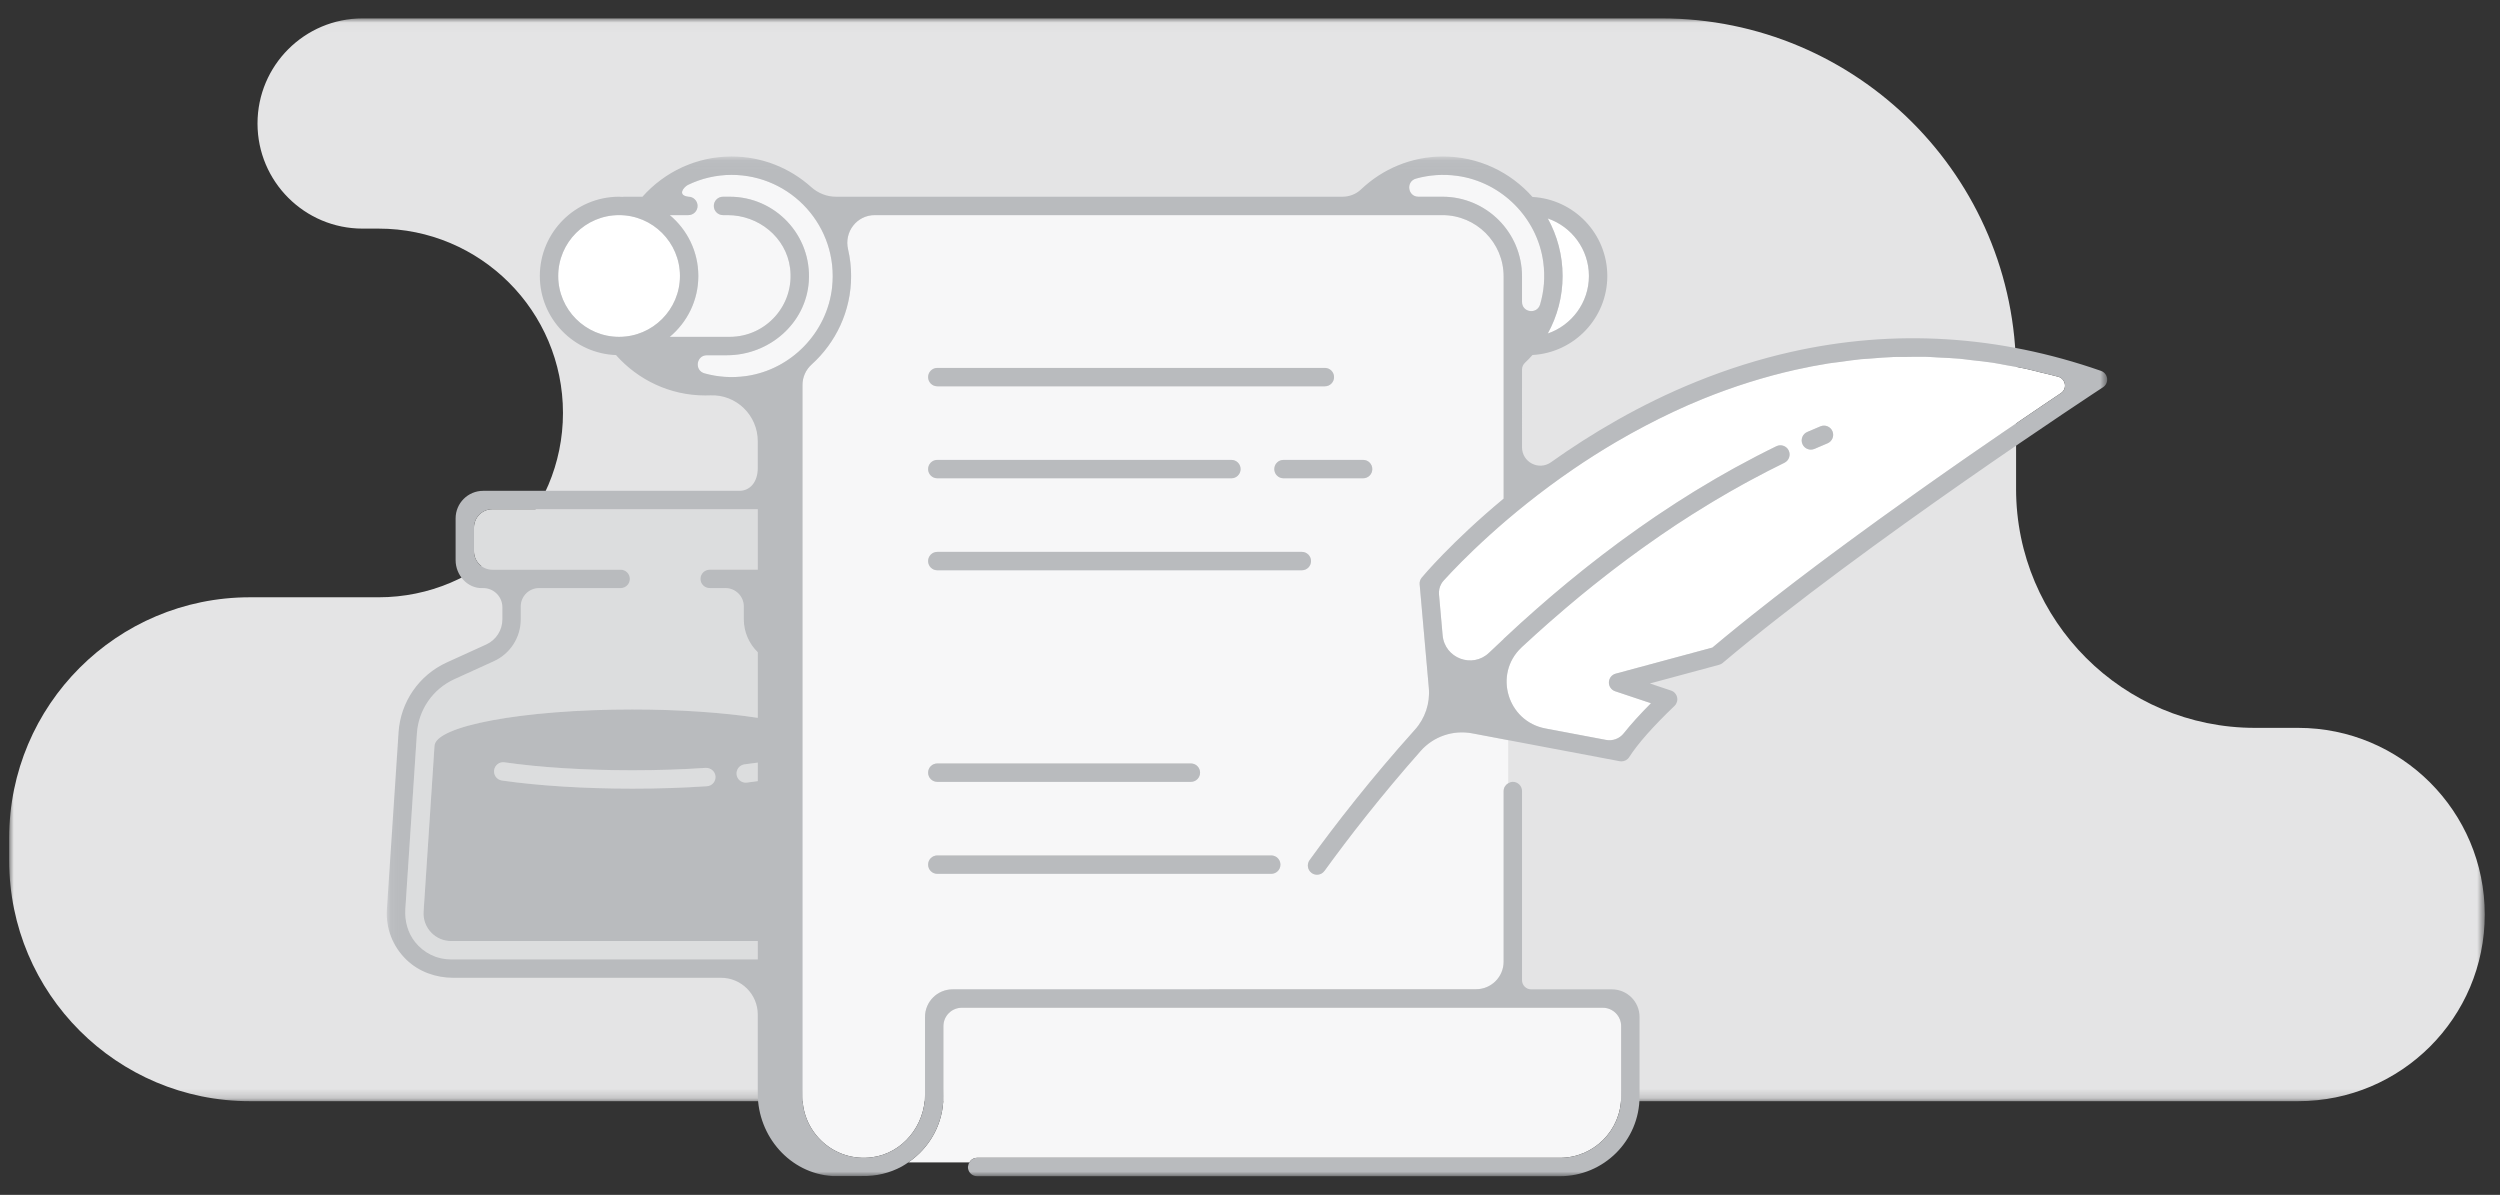 <svg height="130" viewBox="0 0 272 130" width="272" xmlns="http://www.w3.org/2000/svg" xmlns:xlink="http://www.w3.org/1999/xlink"><rect x="0" y="0" width="272" height="130" fill="#333333" stroke="none"/><mask id="a" fill="#fff"><path d="m0 117.837v-117.808h269.341v117.808z" fill="#fff" fill-rule="evenodd"/></mask><mask id="b" fill="#fff"><path d="m.079 111h187.183v-110.944h-187.183z" fill="#fff" fill-rule="evenodd"/></mask><g fill="none" fill-rule="evenodd"><g transform="translate(1 1)"><path d="m38.455.029h141.297c21.317 0 38.597 17.28 38.597 38.596v12.596c0 14.36 11.64 26 26 26h4.685c11.215 0 20.308 9.093 20.308 20.308 0 11.216-9.093 20.308-20.308 20.308h-222.849c-14.461 0-26.185-11.724-26.185-26.185v-2.454c0-14.461 11.724-26.185 26.185-26.185h14.012c11.076 0 20.055-8.979 20.055-20.056 0-11.076-8.979-20.055-20.055-20.055h-1.742c-6.316 0-11.437-5.121-11.437-11.436v-.001c0-6.316 5.121-11.436 11.437-11.436" fill="#f7f7f8" fill-opacity=".9" mask="url(#a)" transform="translate(0 .971)"/><path d="m48.08 101.383c-.839 0-1.616-.337-2.19-.949-.573-.613-.858-1.41-.803-2.247l1.184-17.995v-.001c0-2.209 9.635-4 21.521-4 5.184 0 9.938.341 13.653.908v-7.135c-.95-.926-1.521-2.202-1.521-3.575v-1.406c0-1.105-.895-2-2-2h-1.713c-.552 0-1-.448-1-1 0-.553.448-1 1-1h5.234v-6.581h-28.875c-1.104 0-2 .896-2 2v2.581c0 1.104.896 2 2 2h13.958c.552 0 1 .447 1 1 0 .552-.448 1-1 1h-8.869c-1.104 0-2 .895-2 2v1.408c0 1.959-1.144 3.737-2.926 4.549l-4.293 1.954c-2.348 1.07-3.913 3.335-4.082 5.91l-1.256 19.075c-.084 1.29.251 2.598 1.058 3.608.972 1.219 2.384 1.896 3.92 1.896h33.365v-2z" fill="#dcddde"/><path d="m80.132 84.152c.039 0 .078-.002.117-.007.417-.049.802-.104 1.196-.158v-2.017c-.464.065-.931.13-1.428.189-.549.064-.942.561-.877 1.109.059.51.492.884.992.884m-26.524-.232c3.948.571 8.986.886 14.185.886 2.811 0 5.544-.089 8.125-.264.551-.038.967-.515.93-1.065-.037-.551-.516-.945-1.065-.931-2.536.173-5.224.26-7.99.26-5.106 0-10.042-.307-13.898-.865-.547-.087-1.056.299-1.133.846-.079.547.3 1.055.846 1.133" fill="#dcddde"/><path d="m153.324 20.404h2.605c4.787 0 8.666 3.88 8.666 8.666v2.781c0 1.164 1.641 1.387 1.97.271.425-1.44.562-3.002.342-4.622-.655-4.809-4.537-8.7-9.345-9.366-1.576-.218-3.098-.097-4.506.298-1.122.316-.898 1.972.268 1.972" fill="#f7f7f8"/><path d="m171.875 29.027c0-2.901-1.877-5.366-4.477-6.26 1.025 1.859 1.613 3.991 1.613 6.26s-.588 4.401-1.613 6.259c2.6-.894 4.477-3.359 4.477-6.259m-105.519 6.623c3.652 0 6.623-2.971 6.623-6.623s-2.971-6.623-6.623-6.623-6.623 2.971-6.623 6.623 2.971 6.623 6.623 6.623" fill="#fff"/><g fill="#f7f7f8"><path d="m162.595 68.53v-.019c-.509.478-1.013.956-1.509 1.435.49-.473 1.007-.944 1.509-1.416"/><path d="m100.979 61.045c-.553 0-1-.447-1-1s.447-1 1-1h39.659c.552 0 1 .447 1 1s-.448 1-1 1zm-1 22.019c0-.553.447-1 1-1h27.588c.553 0 1 .447 1 1s-.447 1-1 1h-27.588c-.553 0-1-.447-1-1zm37.331 11.008h-36.331c-.553 0-1-.447-1-1s.447-1 1-1h36.331c.553 0 1 .447 1 1s-.447 1-1 1zm-36.331-45.035h31.997c.553 0 1 .447 1 1s-.447 1-1 1h-31.997c-.553 0-1-.447-1-1s.447-1 1-1zm0-10.008h42.164c.553 0 1 .448 1 1 0 .553-.447 1-1 1h-42.164c-.553 0-1-.447-1-1 0-.552.447-1 1-1zm47.327 11.008c0 .553-.447 1-1 1h-8.662c-.553 0-1-.447-1-1s.447-1 1-1h8.662c.553 0 1 .447 1 1zm5.268 30.66c-4.332 4.9-7.858 9.447-10.472 13.058-.195.271-.501.415-.81.415-.204 0-.409-.062-.585-.191-.449-.323-.548-.948-.224-1.395 2.82-3.896 6.679-8.865 11.467-14.198 1.108-1.233 1.653-2.876 1.507-4.528l-.999-11.282c-.023-.261.058-.521.224-.723.06-.072 3.25-3.905 8.913-8.6v-24.182c0-3.682-2.985-6.667-6.667-6.667h-61.754c-1.947 0-3.348 1.818-2.906 3.716.217.934.332 1.906.332 2.907 0 3.819-1.663 7.25-4.295 9.628-.631.57-.995 1.373-.995 2.223l-.001 77.426c0 3.965 3.48 7.133 7.545 6.611 3.361-.432 5.789-3.456 5.789-6.844v-8.428c0-1.657 1.343-3 3-3l56.953-.014c1.657 0 2.999-1.343 2.999-3v-18.564c0-.367.207-.673.5-.847v-4.69l-3.919-.74c-2.072-.392-4.205.33-5.602 1.909z"/><path d="m105.309 124.971h63.405c3.682 0 6.667-2.985 6.667-6.667v-7.661c0-1.105-.896-2-2-2h-69.738c-1.105 0-2 .895-2 2v7.661c0 2.984-1.524 5.607-3.826 7.167h6.648c.168-.297.477-.5.844-.5m-20.348-96.815c-.428-3.339-3.432-5.752-6.797-5.752h-.501c-.552 0-1-.448-1-1 0-.553.448-1 1-1h.731c4.95 0 8.939 4.192 8.603 9.213-.307 4.578-4.319 8.033-8.908 8.033h-2.175c-1.166 0-1.39 1.656-.267 1.971 1.413.397 2.94.517 4.523.296 4.897-.687 8.812-4.718 9.359-9.633.74-6.626-4.449-12.257-10.929-12.257-1.709 0-3.325.398-4.767 1.098-.436.233-1.189 1.121.062 1.279.552 0 1 .447 1 1 0 .552-.448 1-1 1h-2.026c1.899 1.583 3.11 3.963 3.11 6.623 0 2.659-1.211 5.04-3.11 6.623h6.525c3.939 0 7.085-3.455 6.567-7.494"/></g><path d="m197.833 47.232c-.471.196-.94.397-1.407.602-.131.057-.267.084-.401.084-.385 0-.753-.224-.917-.599-.221-.506.009-1.096.515-1.317.479-.21.96-.416 1.442-.616.508-.214 1.096.029 1.307.539.213.51-.029 1.095-.539 1.307m25.093-7.246c-.643-.178-1.288-.318-1.932-.475-.542-.132-1.084-.283-1.626-.4-.676-.145-1.353-.25-2.03-.371-.513-.092-1.026-.204-1.54-.281-.753-.115-1.507-.188-2.26-.272-.438-.05-.876-.12-1.315-.159-.789-.07-1.579-.099-2.368-.137-.404-.019-.807-.059-1.211-.07-.8-.021-1.599-.001-2.399.012-.393.005-.787-.009-1.181.005-.879.032-1.759.105-2.639.177-.313.026-.625.032-.938.063-.754.074-1.508.19-2.262.294-.437.06-.875.1-1.312.17-1.19.192-2.379.421-3.566.688-3.37.756-6.765 1.824-10.09 3.175-2.205.895-4.293 1.89-6.284 2.936-1.09.573-2.145 1.16-3.167 1.761-1.625.955-3.162 1.934-4.607 2.921-7.304 4.988-12.254 10.076-14.13 12.142-.093.103-.175.214-.244.333-.206.353-.298.764-.261 1.181l.393 4.434c.222 2.513 3.25 3.647 5.063 1.894.022-.02.045-.041.067-.062.496-.478 1-.956 1.509-1.434.49-.461.988-.92 1.49-1.379.122-.112.242-.224.365-.336.049-.043.096-.088.145-.132.956-.867 1.938-1.727 2.937-2.584.154-.133.307-.265.463-.398 1.042-.886 2.107-1.762 3.193-2.631.174-.138.347-.277.522-.415 1.089-.862 2.199-1.712 3.33-2.549.181-.133.363-.266.544-.399 1.145-.837 2.31-1.661 3.497-2.466.174-.118.35-.234.525-.351 1.212-.813 2.443-1.61 3.698-2.382.149-.092.3-.181.45-.272 1.295-.789 2.609-1.558 3.949-2.297.096-.053.194-.104.291-.156 1.403-.768 2.827-1.511 4.276-2.216.501-.24 1.096-.033 1.337.462.242.497.035 1.096-.462 1.337-1.237.602-2.453 1.236-3.656 1.885-.216.116-.433.231-.647.349-1.148.63-2.28 1.28-3.395 1.949-.217.13-.431.262-.647.393-1.141.696-2.271 1.404-3.377 2.134-.039.026-.076.052-.114.077-1.09.722-2.158 1.461-3.213 2.211-.188.134-.377.266-.564.401-1.033.743-2.048 1.499-3.046 2.265-.198.153-.395.306-.592.459-1.014.787-2.015 1.582-2.991 2.387-.06.05-.119.101-.179.15-.95.786-1.878 1.579-2.791 2.377-.157.138-.317.274-.473.412-.912.803-1.803 1.61-2.677 2.42-.063.058-.125.117-.188.175-.031.029-.062.058-.093.087-3.02 2.882-1.492 7.999 2.629 8.778l6.602 1.247c.73.139 1.468-.135 1.93-.717.781-.983 1.771-2.077 2.963-3.275l-3.897-1.302c-.418-.14-.695-.538-.682-.978.014-.441.313-.821.739-.937l10.524-2.838c.927-.782 1.897-1.578 2.891-2.382.447-.362.9-.726 1.359-1.091.811-.646 1.638-1.296 2.478-1.95 1.481-1.152 2.999-2.311 4.536-3.466.148-.111.297-.222.445-.332.296-.223.593-.445.892-.668.074-.055.149-.11.223-.166.616-.458 1.233-.914 1.851-1.368.415-.306.83-.611 1.246-.914.685-.501 1.371-1 2.052-1.493.096-.069.192-.138.287-.206 1.239-.896 2.469-1.776 3.678-2.634.205-.146.408-.29.612-.435.23-.162.46-.326.688-.487.134-.094.266-.187.4-.281.29-.205.582-.411.869-.613.347-.243.688-.483 1.029-.721.074-.052.15-.105.223-.157.243-.17.482-.336.721-.504.17-.118.343-.239.511-.356.182-.126.36-.25.54-.375.22-.152.442-.307.658-.457.077-.053.152-.105.229-.158 1.1-.761 2.16-1.491 3.164-2.179.105-.072.204-.14.308-.21 1.527-1.045 2.923-1.991 4.149-2.818.337-.227.664-.447.975-.656.055-.037.114-.076.168-.113.048-.032.09-.06.137-.092.205-.137.408-.273.599-.401.712-.476.521-1.557-.303-1.787" fill="#fff"/><path d="m100.979 94.072h36.331c.553 0 1-.447 1-1s-.447-1-1-1h-36.331c-.553 0-1 .447-1 1s.447 1 1 1m0-10.008h27.588c.553 0 1-.447 1-1s-.447-1-1-1h-27.588c-.553 0-1 .447-1 1s.447 1 1 1m40.659-24.019c0-.553-.447-1-1-1h-39.659c-.552 0-1 .447-1 1s.448 1 1 1h39.659c.553 0 1-.447 1-1m-40.659-9.008h31.997c.553 0 1-.447 1-1s-.447-1-1-1h-31.997c-.553 0-1 .447-1 1s.447 1 1 1m36.665-1c0 .553.447 1 1 1h8.662c.553 0 1-.447 1-1s-.447-1-1-1h-8.662c-.553 0-1 .447-1 1m5.499-11.008h-42.164c-.553 0-1 .447-1 1s.447 1 1 1h42.164c.553 0 1-.447 1-1s-.447-1-1-1m53.922 6.357c-.482.2-.964.405-1.442.615-.506.222-.737.812-.515 1.318.164.375.531.598.917.598.134 0 .269-.026.4-.084.467-.204.937-.405 1.408-.601.509-.212.752-.797.539-1.307-.211-.511-.799-.753-1.307-.539" fill="#b9bbbe"/><path d="m182.238 25.796c-.194.13-.4.268-.608.408-.047.031-.09.06-.138.092-.053.036-.112.076-.168.113-.31.208-.637.428-.975.656-1.226.826-2.621 1.772-4.149 2.817-.103.071-.203.139-.307.21-1.004.688-2.065 1.417-3.165 2.18-.076.053-.151.104-.228.157-.217.151-.438.305-.658.457-.18.126-.358.249-.54.375-.168.118-.341.239-.511.357-.24.167-.478.333-.721.503-.074.052-.149.105-.224.157-.34.239-.682.478-1.028.721-.288.202-.579.408-.87.613-.133.094-.265.187-.399.282-.228.16-.458.324-.688.486-.205.145-.407.289-.613.435-1.208.858-2.438 1.739-3.677 2.634-.096.069-.191.137-.287.206-.682.494-1.367.993-2.052 1.494-.416.303-.831.607-1.246.913-.618.455-1.235.911-1.852 1.369-.074.055-.148.111-.223.166-.298.222-.595.445-.892.667-.148.111-.296.221-.444.332-1.538 1.156-3.055 2.315-4.537 3.467-.84.653-1.666 1.303-2.478 1.949-.458.366-.911.729-1.358 1.091-.995.804-1.964 1.601-2.892 2.382l-10.523 2.839c-.426.115-.726.495-.739.936s.264.838.682.978l3.897 1.303c-1.193 1.197-2.182 2.292-2.963 3.275-.462.581-1.2.855-1.93.717l-6.602-1.248c-4.121-.779-5.649-5.896-2.629-8.778.031-.029.062-.058.092-.086v-.006c.062-.057.127-.113.188-.17.875-.809 1.766-1.616 2.678-2.419.156-.138.315-.275.473-.412.913-.798 1.841-1.592 2.791-2.377.06-.05.118-.101.179-.151.976-.804 1.977-1.599 2.99-2.386.198-.154.394-.307.593-.46.998-.765 2.013-1.522 3.045-2.265.187-.134.377-.267.565-.4 1.055-.75 2.122-1.49 3.212-2.211.039-.026.076-.052.115-.077 1.106-.73 2.235-1.439 3.377-2.134.215-.132.43-.264.646-.394 1.116-.668 2.248-1.319 3.395-1.949.215-.118.432-.232.647-.349 1.204-.649 2.419-1.283 3.657-1.884.496-.242.703-.84.462-1.337-.241-.495-.836-.702-1.337-.462-1.45.704-2.873 1.447-4.276 2.215-.097.053-.195.103-.292.156-1.339.739-2.653 1.508-3.948 2.297-.15.092-.301.18-.451.272-1.254.773-2.485 1.569-3.697 2.382-.175.117-.351.233-.525.351-1.187.806-2.352 1.629-3.497 2.466-.181.133-.363.266-.544.399-1.131.837-2.241 1.688-3.33 2.549-.175.138-.348.277-.522.416-1.086.868-2.152 1.745-3.193 2.631-.156.132-.309.265-.464.397-1 .858-1.979 1.722-2.937 2.589v-.005c-.048.044-.095.089-.144.133-.123.112-.243.223-.365.335-.502.459-1 .919-1.491 1.379v.019c-.502.472-1.019.943-1.508 1.416-.022.02-.045.041-.067.062-1.813 1.752-4.841.618-5.063-1.894l-.393-4.435c-.037-.417.055-.828.261-1.181.069-.118.15-.23.244-.333 1.876-2.066 6.826-7.153 14.13-12.142 1.444-.987 2.982-1.966 4.606-2.921 1.022-.601 2.078-1.188 3.168-1.76 1.991-1.046 4.079-2.042 6.284-2.937 3.325-1.35 6.719-2.419 10.089-3.175 1.188-.266 2.377-.496 3.567-.688.437-.07.875-.109 1.312-.17.754-.104 1.508-.219 2.262-.293.313-.031.625-.038.938-.063.879-.073 1.759-.146 2.639-.178.394-.014.787.001 1.181-.005.8-.012 1.599-.032 2.399-.011.404.01.807.05 1.211.07.789.038 1.578.066 2.367.137.439.039.877.109 1.316.158.753.084 1.507.158 2.26.272.513.078 1.026.189 1.54.281.676.121 1.354.227 2.029.372.543.116 1.084.267 1.627.399.644.157 1.289.297 1.932.475.003.001.006.002.009.003.822.228 1.011 1.304.303 1.778zm-67.309-21.363h-2.605c-1.166 0-1.39-1.656-.268-1.971 1.408-.396 2.93-.517 4.506-.298 4.808.666 8.69 4.556 9.344 9.365.221 1.62.084 3.183-.341 4.622-.329 1.116-1.97.893-1.97-.271v-2.781c0-4.786-3.879-8.666-8.666-8.666zm11.469 2.363c2.6.895 4.477 3.359 4.477 6.26s-1.877 5.365-4.477 6.26c1.025-1.859 1.612-3.991 1.612-6.26 0-2.268-.587-4.401-1.612-6.26zm-77.868 7.517c-.548 4.915-4.462 8.946-9.359 9.633-1.583.222-3.111.101-4.524-.296-1.122-.315-.899-1.971.267-1.971h2.176c4.588 0 8.601-3.455 8.908-8.033.336-5.02-3.654-9.213-8.604-9.213h-.73c-.552 0-1 .447-1 1 0 .552.448 1 1 1h.5c3.366 0 6.369 2.413 6.798 5.752.517 4.039-2.629 7.494-6.568 7.494h-6.524c1.898-1.583 3.109-3.964 3.109-6.623s-1.211-5.04-3.109-6.623h2.026c.552 0 1-.448 1-1 0-.553-.448-1-1-1-1.252-.158-.499-1.046-.063-1.279 1.443-.7 3.058-1.098 4.767-1.098 6.48 0 11.669 5.632 10.93 12.257zm-23.174 5.366c-3.652 0-6.623-2.97-6.623-6.623 0-3.652 2.971-6.623 6.623-6.623 3.653 0 6.623 2.971 6.623 6.623 0 3.653-2.97 6.623-6.623 6.623zm10.491 47.827c.037.551-.379 1.027-.93 1.065-2.58.175-5.314.264-8.125.264-5.199 0-10.237-.314-14.185-.886-.546-.078-.925-.586-.846-1.132.078-.547.586-.934 1.133-.846 3.856.557 8.792.864 13.898.864 2.766 0 5.454-.087 7.99-.26.549-.013 1.028.38 1.065.931zm4.598-22.494h-5.234c-.553 0-1 .448-1 1 0 .553.447 1 1 1h1.713c1.105 0 2 .896 2 2v1.407c0 1.373.571 2.649 1.521 3.575v7.135c-3.715-.567-8.47-.908-13.653-.908-11.886 0-21.521 1.79-21.521 4l-1.184 17.995c-.055.837.23 1.635.802 2.247.575.613 1.352.95 2.191.95h33.365v2h-33.365c-1.536 0-2.948-.678-3.921-1.896-.806-1.011-1.142-2.319-1.057-3.608l1.256-19.075c.169-2.576 1.734-4.84 4.082-5.911l4.293-1.954c1.782-.811 2.926-2.59 2.926-4.548v-1.409c0-1.104.895-2 2-2h8.869c.552 0 1-.447 1-1 0-.552-.448-1-1-1h-13.958c-1.104 0-2-.895-2-2v-2.58c0-1.105.896-2 2-2h28.875zm0 23.005c-.394.054-.779.109-1.196.158-.039.005-.078.007-.117.007-.5 0-.933-.374-.993-.884-.064-.548.328-1.045.877-1.109.498-.059.965-.124 1.429-.189zm146.147-44.636c-11.142-3.89-22.476-4.587-33.683-2.073-3.478.78-6.978 1.881-10.404 3.273-6.062 2.461-11.368 5.617-15.76 8.742-1.322.941-3.15-.008-3.15-1.631l.001-8.467c0-.276.119-.535.32-.725.285-.269.558-.551.818-.845 4.53-.253 8.141-4.006 8.141-8.599 0-4.592-3.611-8.346-8.141-8.598-2.384-2.693-5.854-4.402-9.724-4.402-3.461 0-6.604 1.368-8.934 3.584-.544.518-1.273.793-2.024.793h-55.104c-1.001 0-1.954-.388-2.699-1.057-2.299-2.06-5.326-3.32-8.649-3.32-3.858 0-7.318 1.699-9.701 4.377h-2.04c-.036 0-.066.017-.101.02-.134-.006-.266-.02-.402-.02-4.755 0-8.623 3.868-8.623 8.623 0 4.66 3.718 8.459 8.343 8.609l-.042.014c2.383 2.678 5.844 4.377 9.702 4.377.182 0 .363-.004.544-.011 2.824-.12 5.165 2.164 5.165 4.991v2.906c0 1.601-.895 2.49-2 2.49h-27.875c-1.657 0-3 1.343-3 3v4.543c0 1.633 1.291 3.097 2.923 3.039 1.189-.043 2.166.908 2.166 2.087v1.318c0 1.175-.687 2.243-1.757 2.731l-4.291 1.953c-3.015 1.373-5.031 4.291-5.248 7.596l-1.269 19.255c-.135 2.075.626 4.048 2.137 5.507 1.35 1.304 3.205 1.952 5.081 1.952h29.133c2.209 0 4 1.79 4 4v8.606c0 4.635 3.505 8.685 8.132 8.965h3.178v-.003c1.579.039 3.07-.331 4.36-1.035.245-.133.473-.29.703-.445 2.301-1.56 3.825-4.184 3.825-7.167v-7.662c0-1.104.896-2 2-2h69.738c1.105 0 2 .896 2 2v7.662c0 3.682-2.985 6.667-6.667 6.667h-63.405c-.367 0-.675.203-.844.5-.061.107-.106.224-.125.351-.008.05-.031.096-.031.149 0 .552.448 1 1 1h63.405c4.787 0 8.667-3.881 8.667-8.667v-8.662c0-1.656-1.343-3-3-3h-8.786c-.552 0-1-.447-1-1v-20.578c0-.552-.447-1-1-1-.186 0-.35.065-.5.153-.293.174-.5.481-.5.847v18.565c0 1.657-1.342 2.999-2.999 3l-56.953.013c-1.656 0-3 1.343-3 3v8.428c0 3.388-2.428 6.412-5.788 6.844-4.066.522-7.546-2.646-7.546-6.61l.001-77.427c0-.849.365-1.653.995-2.223 2.633-2.378 4.295-5.809 4.295-9.628 0-1-.115-1.973-.333-2.907-.441-1.897.96-3.716 2.908-3.716h61.753c3.683 0 6.667 2.985 6.667 6.667v24.182c-5.663 4.696-8.853 8.528-8.913 8.6-.166.203-.247.462-.223.723l.998 11.283c.146 1.651-.399 3.294-1.507 4.528-4.789 5.333-8.647 10.301-11.467 14.197-.324.447-.224 1.072.224 1.395.177.129.382.191.585.191.309 0 .615-.144.81-.414 2.615-3.612 6.14-8.159 10.472-13.058 1.397-1.579 3.531-2.302 5.602-1.91l3.919.741 12.132 2.292c.062.012.124.018.186.018.337 0 .656-.171.843-.461.934-1.462 2.593-3.337 4.929-5.573.253-.243.362-.6.284-.942-.076-.342-.326-.618-.658-.729l-2.304-.771 7.539-2.034c.141-.038.269-.105.381-.199 15.313-12.925 41.123-29.827 41.382-29.996.32-.208.492-.58.446-.958s-.303-.698-.663-.824z" fill="#b9bbbe" mask="url(#b)" transform="translate(41 15.971)"/></g><path d="m0 0h272v130h-272z"/></g></svg>